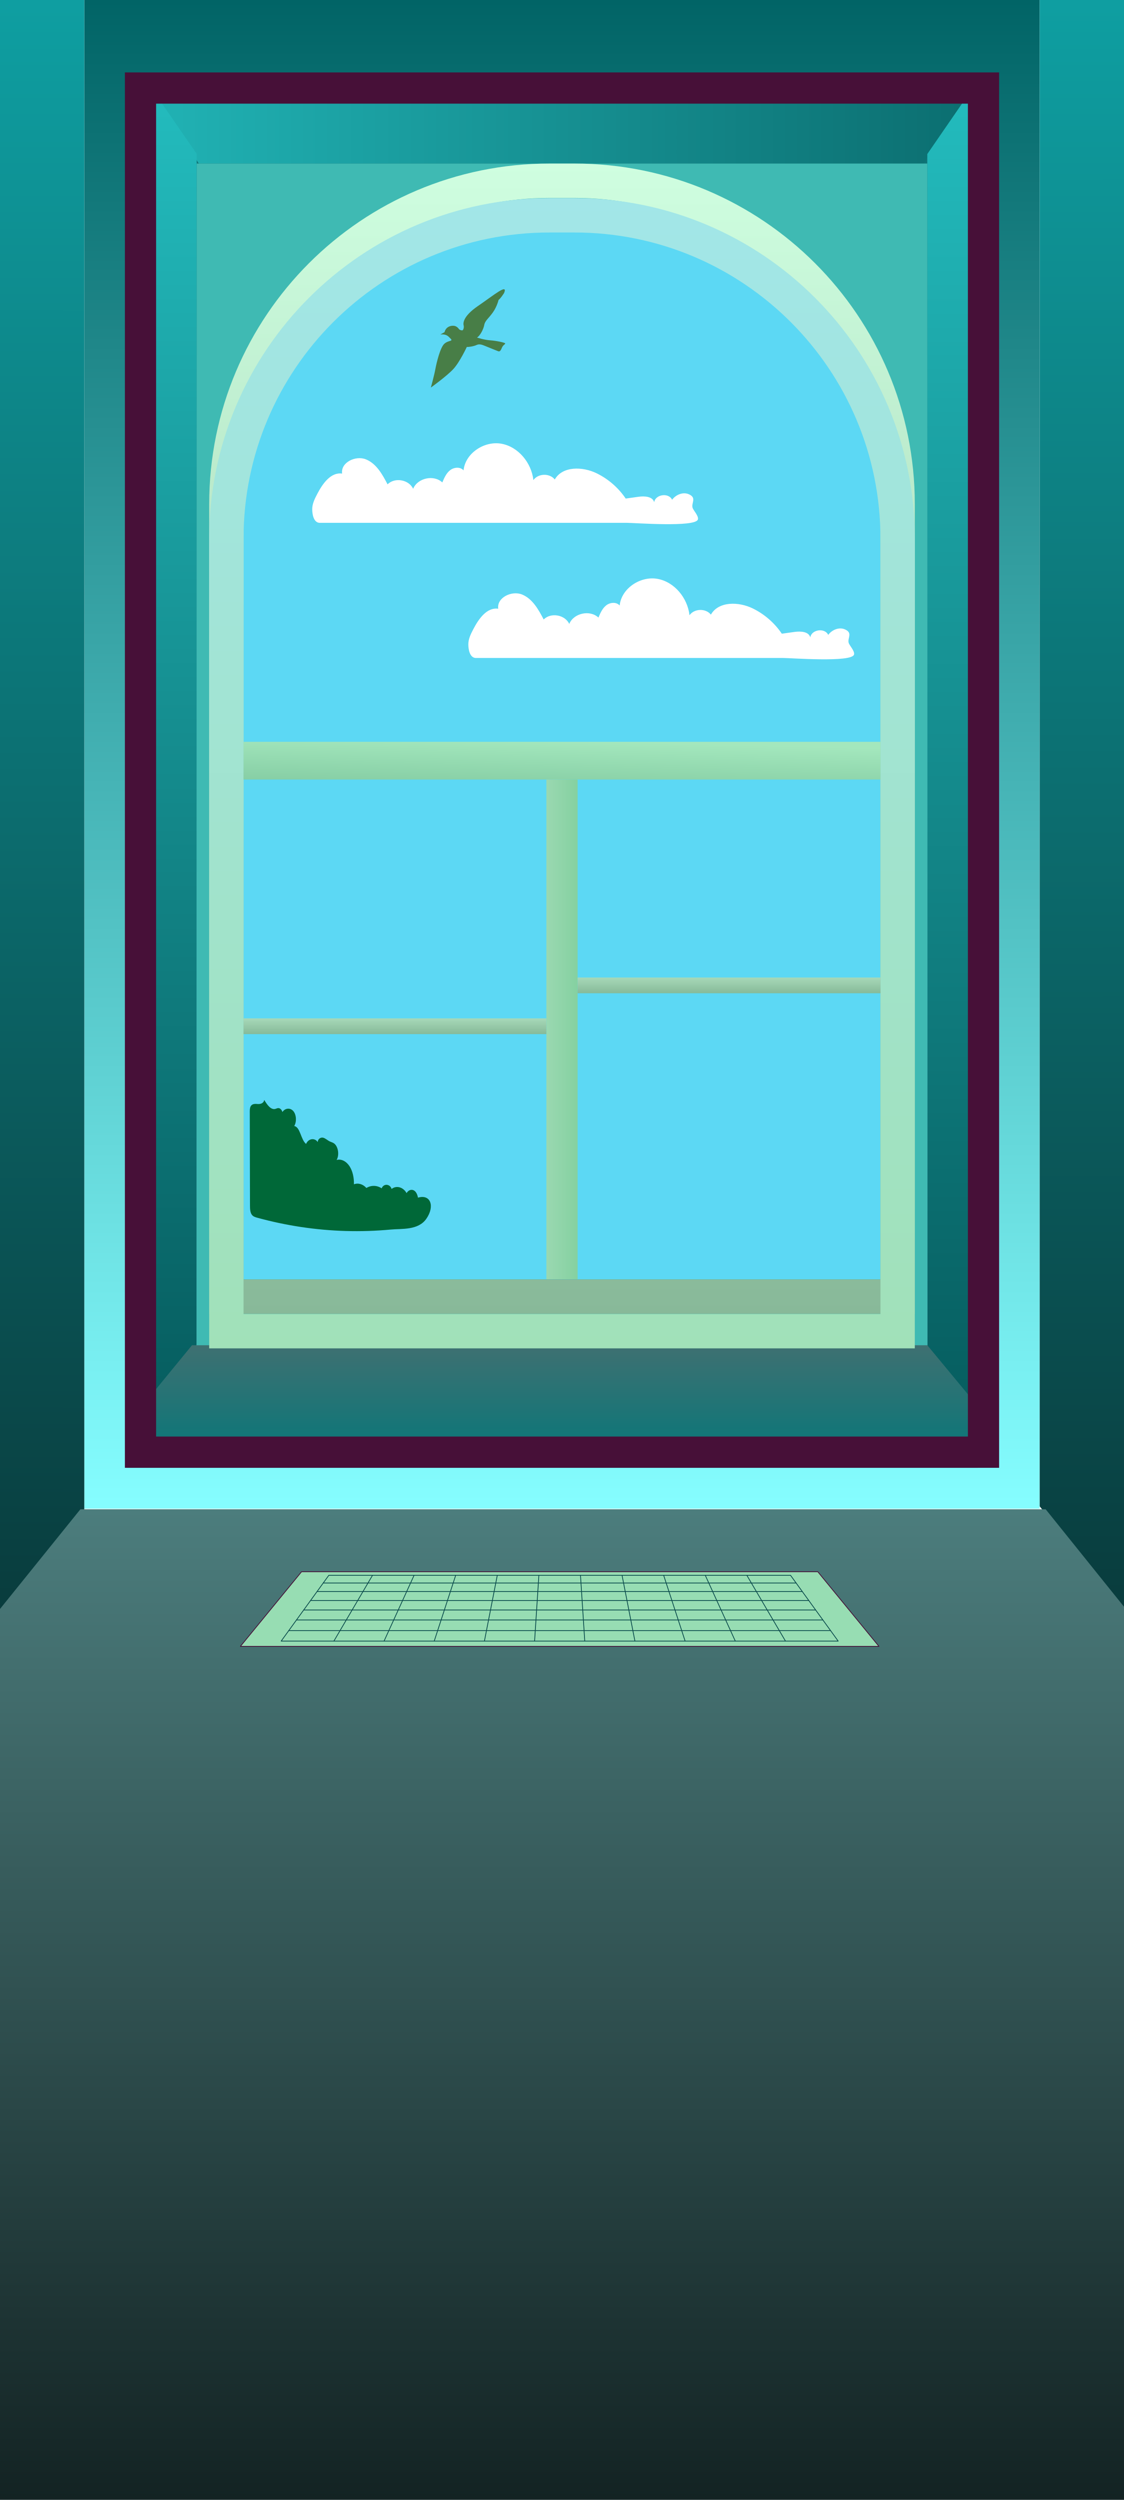 <svg width="360" height="800" viewBox="0 0 360 800" fill="none" xmlns="http://www.w3.org/2000/svg">
<rect x="0" y="0" width="360" height="800" fill="#333333" stroke="none"/>
<g clip-path="url(#clip0_1340_2294)">
<rect width="360" height="800" fill="white"/>
<rect x="27" y="-2.977" width="306" height="485.787" fill="url(#paint0_linear_1340_2294)"/>
<path d="M0 -7H27V483.025L0 516V-7Z" fill="url(#paint1_linear_1340_2294)"/>
<path d="M360 -7H333V482.083L360 514.994V-7Z" fill="url(#paint2_linear_1340_2294)"/>
<path d="M45 23.173H315L295.791 52.34H63.676L45 23.173Z" fill="url(#paint3_linear_1340_2294)"/>
<path d="M45 23.173L63 49.239V430.452L45 451.631V23.173Z" fill="url(#paint4_linear_1340_2294)"/>
<path d="M315 23.173L297 49.3V431.408L315 452.636V23.173Z" fill="url(#paint5_linear_1340_2294)"/>
<rect x="63" y="52.341" width="234" height="379.175" fill="#3FBAB3"/>
<path d="M61.5 430.51H297L313.25 450.122L310 460.18L313.25 469.735H40.5L42.5 460.683L45 450.625L61.5 430.51Z" fill="url(#paint6_linear_1340_2294)"/>
<rect x="45" y="28.173" width="270" height="436.562" stroke="#471038" stroke-width="10"/>
<path d="M282 409.388V114.195L244.5 83.016L169.5 68.433L121 83.016L79 114.195L71 409.388H282Z" fill="#5CD8F4"/>
<path d="M176 57.84H184C241.161 57.84 287.5 104.178 287.5 161.34V414.951H72.5V161.34C72.5 104.178 118.839 57.84 176 57.84Z" stroke="url(#paint7_linear_1340_2294)" stroke-width="11"/>
<path d="M176 68.903H184C241.161 68.903 287.5 115.242 287.5 172.403V426.015H72.5V172.403C72.5 115.242 118.839 68.903 176 68.903Z" stroke="url(#paint8_linear_1340_2294)" stroke-width="11"/>
<rect x="78" y="237.401" width="204" height="12.069" fill="url(#paint9_linear_1340_2294)"/>
<rect x="175" y="249.471" width="10" height="159.917" fill="url(#paint10_linear_1340_2294)"/>
<rect x="78" y="325.909" width="97" height="5.029" fill="url(#paint11_linear_1340_2294)"/>
<rect x="185" y="312.834" width="97" height="5.029" fill="url(#paint12_linear_1340_2294)"/>
<path d="M102.21 167.315C123.656 167.315 145.093 167.315 166.54 167.315C177.912 167.315 189.294 167.315 200.667 167.315C203.221 167.315 222.782 168.822 223.522 166.242C223.847 165.119 222.053 163.359 221.809 162.458C221.394 160.91 223.228 159.291 220.593 158.158C218.738 157.359 216.458 158.31 215.262 159.939C214.198 157.591 209.91 158.188 209.525 160.738C209.039 158.856 206.444 158.714 204.518 158.977C203.15 159.17 201.771 159.362 200.403 159.554C198.082 156.114 194.839 153.291 191.109 151.47C186.629 149.274 180.152 149.112 177.689 153.453C176.057 151.369 172.358 151.47 170.838 153.645C170.219 148.141 166.043 142.981 160.58 141.999C155.117 141.028 149.026 145.025 148.468 150.539C147.455 149.335 145.438 149.497 144.191 150.458C142.944 151.419 142.286 152.937 141.667 154.394C138.941 151.824 133.721 152.967 132.322 156.438C130.974 153.473 126.403 152.674 124.133 155.011C122.471 151.824 120.565 148.384 117.23 147.018C113.896 145.652 109.051 148.009 109.578 151.561C105.96 151.035 103.324 154.789 101.632 158.036C100.821 159.574 100 161.203 100 162.944C100 164.674 100.476 167.112 102.21 167.315Z" fill="white"/>
<path d="M152.778 108.026C152.778 108.026 155.089 108.785 157.035 108.917C158.981 109.048 161.484 109.605 161.748 109.837C162.011 110.07 161.322 110.303 160.957 110.89C160.592 111.487 160.359 112.701 159.569 112.407C158.778 112.114 156.072 110.991 155.251 110.667C154.43 110.333 153.538 109.979 152.646 110.404C151.754 110.829 150.102 111.092 149.514 111.031C149.514 111.031 147.274 115.837 145.227 118.073C143.179 120.31 138 124.033 138 124.033C138 124.033 139.125 119.915 139.449 118.073C139.784 116.232 140.97 111.254 142.287 110.04C143.605 108.826 145.227 109.311 144.335 108.39C143.443 107.47 142.916 106.873 141.041 107.045L142.389 106.286C142.389 106.286 142.652 104.677 144.436 104.313C146.22 103.949 146.848 105.173 147.041 105.365C147.244 105.568 147.639 105.729 148.034 105.729C148.43 105.729 148.663 104.677 148.5 104.151C148.338 103.625 148.075 101.348 153.082 97.928C158.099 94.508 162.781 90.552 161.464 93.75C161.464 93.75 160.379 95.49 159.68 95.986C159.68 95.986 159.214 98.06 157.866 99.972C156.518 101.885 155.322 102.643 155.099 103.989C154.866 105.325 153.771 107.46 152.778 108.026Z" fill="#487E47"/>
<path d="M152.21 210.563C173.656 210.563 195.093 210.563 216.54 210.563C227.912 210.563 239.294 210.563 250.667 210.563C253.221 210.563 272.782 212.07 273.522 209.49C273.847 208.367 272.053 206.607 271.809 205.706C271.394 204.158 273.228 202.539 270.593 201.406C268.738 200.607 266.458 201.558 265.262 203.187C264.198 200.839 259.91 201.436 259.525 203.986C259.039 202.104 256.444 201.962 254.518 202.226C253.15 202.418 251.771 202.61 250.403 202.802C248.082 199.362 244.839 196.539 241.109 194.718C236.629 192.522 230.152 192.36 227.689 196.701C226.057 194.617 222.358 194.718 220.838 196.893C220.219 191.389 216.043 186.229 210.58 185.247C205.117 184.276 199.026 188.273 198.468 193.787C197.455 192.583 195.438 192.745 194.191 193.706C192.944 194.667 192.286 196.185 191.667 197.642C188.941 195.072 183.721 196.215 182.322 199.686C180.974 196.721 176.403 195.922 174.133 198.259C172.471 195.072 170.565 191.632 167.23 190.266C163.896 188.9 159.051 191.258 159.578 194.809C155.96 194.283 153.324 198.037 151.632 201.285C150.821 202.822 150 204.451 150 206.192C150 207.922 150.476 210.36 152.21 210.563Z" fill="white"/>
<path d="M25.752 483H334.904L388 549L426.726 631.021L508 800H-194L-96.5 634.5L25.752 483Z" fill="url(#paint13_linear_1340_2294)"/>
<path d="M132.414 380.894C131.633 380.56 130.719 380.956 130.219 381.832C129.146 379.893 126.966 379.281 125.423 380.497C124.913 378.83 122.86 378.698 122.237 380.296C120.725 379.288 118.887 379.254 117.35 380.185C116.262 378.948 114.72 378.489 113.357 379.003C113.413 376.919 112.958 374.772 111.942 373.215C110.926 371.658 109.307 370.783 107.811 371.221C108.786 369.567 108.291 366.732 106.876 365.842C106.463 365.585 106.008 365.474 105.579 365.265C104.869 364.918 104.231 364.272 103.485 364.091C102.74 363.91 101.8 364.459 101.764 365.488C100.774 364.029 98.746 364.355 98.037 366.085C96.336 364.765 96.178 360.644 94.232 360.36C95.065 359.004 94.937 356.753 93.956 355.593C92.976 354.432 91.316 354.571 90.448 355.884C90.259 355.113 89.657 354.564 89.059 354.62C88.753 354.648 88.462 354.814 88.16 354.891C86.736 355.238 85.536 353.536 84.632 352C84.453 353.105 83.391 353.383 82.558 353.313C81.726 353.244 80.72 353.174 80.255 354.112C80.005 354.613 80 355.252 80 355.85C80.02 365.814 80.046 375.779 80.066 385.744C80.066 386.8 80.102 387.974 80.648 388.732C81.067 389.316 81.69 389.503 82.272 389.67C91.633 392.241 101.157 393.673 110.701 393.95C115.532 394.089 120.363 393.937 125.183 393.485C128.666 393.158 133.967 393.791 136.566 390.017C139.349 385.987 137.884 382.075 133.87 383.284C133.691 382.242 133.221 381.234 132.414 380.894Z" fill="#006838"/>
<path d="M281.51 526.88H77L96.58 503H261.93L281.51 526.88Z" fill="#97DDB3" stroke="#471038" stroke-width="0.25" stroke-miterlimit="10" stroke-linecap="round" stroke-linejoin="round"/>
<path d="M268.46 525.2H90.05L105.32 504.13H253.19L268.46 525.2Z" fill="#97DDB3" stroke="#0A4B4C" stroke-width="0.25" stroke-miterlimit="10" stroke-linecap="round" stroke-linejoin="round"/>
<path d="M119.29 504.17L106.93 525.2ZM132.61 504.17L123 525.2ZM145.94 504.17L139.07 525.2ZM159.27 504.17L155.15 525.2ZM172.59 504.17L171.22 525.2ZM185.92 504.17L187.29 525.2ZM199.24 504.17L203.36 525.2ZM212.57 504.17L219.44 525.2ZM225.9 504.17L235.51 525.2ZM239.22 504.17L251.58 525.2ZM254.99 506.61H103.52ZM256.97 509.34H101.54ZM259.05 512.21H99.46ZM261.24 515.24H97.27ZM263.56 518.44H94.95ZM266.02 521.83H92.49Z" fill="white"/>
<path d="M119.29 504.17L106.93 525.2M132.61 504.17L123 525.2M145.94 504.17L139.07 525.2M159.27 504.17L155.15 525.2M172.59 504.17L171.22 525.2M185.92 504.17L187.29 525.2M199.24 504.17L203.36 525.2M212.57 504.17L219.44 525.2M225.9 504.17L235.51 525.2M239.22 504.17L251.58 525.2M254.99 506.61H103.52M256.97 509.34H101.54M259.05 512.21H99.46M261.24 515.24H97.27M263.56 518.44H94.95M266.02 521.83H92.49" stroke="#0A4B4C" stroke-width="0.25" stroke-miterlimit="10" stroke-linecap="round" stroke-linejoin="round"/>
</g>
<defs>
<linearGradient id="paint0_linear_1340_2294" x1="180" y1="-2.977" x2="180" y2="514.69" gradientUnits="userSpaceOnUse">
<stop stop-color="#006365"/>
<stop offset="0.935" stop-color="#85FDFF"/>
</linearGradient>
<linearGradient id="paint1_linear_1340_2294" x1="14" y1="-39.431" x2="13.767" y2="516" gradientUnits="userSpaceOnUse">
<stop stop-color="#0FA6A9"/>
<stop offset="1" stop-color="#093C3D"/>
</linearGradient>
<linearGradient id="paint2_linear_1340_2294" x1="346" y1="-39.369" x2="346.232" y2="514.994" gradientUnits="userSpaceOnUse">
<stop stop-color="#0FA6A9"/>
<stop offset="1" stop-color="#093C3D"/>
</linearGradient>
<linearGradient id="paint3_linear_1340_2294" x1="45" y1="37.757" x2="315" y2="37.757" gradientUnits="userSpaceOnUse">
<stop stop-color="#21B3B5"/>
<stop offset="1" stop-color="#0B6D6F"/>
</linearGradient>
<linearGradient id="paint4_linear_1340_2294" x1="54" y1="30.723" x2="54" y2="451.631" gradientUnits="userSpaceOnUse">
<stop stop-color="#23BBBD"/>
<stop offset="1" stop-color="#065D5F"/>
</linearGradient>
<linearGradient id="paint5_linear_1340_2294" x1="306" y1="30.741" x2="306" y2="452.636" gradientUnits="userSpaceOnUse">
<stop stop-color="#23BBBD"/>
<stop offset="1" stop-color="#065D5F"/>
</linearGradient>
<linearGradient id="paint6_linear_1340_2294" x1="174" y1="419.949" x2="174" y2="469.735" gradientUnits="userSpaceOnUse">
<stop stop-color="#4E6E6F"/>
<stop offset="1" stop-color="#03787A"/>
</linearGradient>
<linearGradient id="paint7_linear_1340_2294" x1="180" y1="52.34" x2="180" y2="420.451" gradientUnits="userSpaceOnUse">
<stop stop-color="#CFFEE0"/>
<stop offset="1" stop-color="#88B999"/>
</linearGradient>
<linearGradient id="paint8_linear_1340_2294" x1="180" y1="63.403" x2="180" y2="431.515" gradientUnits="userSpaceOnUse">
<stop stop-color="#A2E6E8"/>
<stop offset="1" stop-color="#A1E1B9"/>
</linearGradient>
<linearGradient id="paint9_linear_1340_2294" x1="189.917" y1="237.401" x2="189.381" y2="261.036" gradientUnits="userSpaceOnUse">
<stop stop-color="#A3E7BD"/>
<stop offset="1" stop-color="#75BF96"/>
</linearGradient>
<linearGradient id="paint10_linear_1340_2294" x1="165" y1="328.945" x2="193.5" y2="328.945" gradientUnits="userSpaceOnUse">
<stop stop-color="#9BDBB2"/>
<stop offset="0" stop-color="#B0E0C1"/>
<stop offset="1" stop-color="#72CA93"/>
</linearGradient>
<linearGradient id="paint11_linear_1340_2294" x1="118.936" y1="320.377" x2="118.936" y2="338.984" gradientUnits="userSpaceOnUse">
<stop stop-color="#CBFADC"/>
<stop offset="1" stop-color="#528965"/>
</linearGradient>
<linearGradient id="paint12_linear_1340_2294" x1="225.936" y1="307.302" x2="225.936" y2="325.909" gradientUnits="userSpaceOnUse">
<stop stop-color="#CBFADC"/>
<stop offset="1" stop-color="#528965"/>
</linearGradient>
<linearGradient id="paint13_linear_1340_2294" x1="157" y1="483" x2="157" y2="800" gradientUnits="userSpaceOnUse">
<stop stop-color="#4C7D7D"/>
<stop offset="1" stop-color="#132323"/>
</linearGradient>
<clipPath id="clip0_1340_2294">
<rect width="360" height="800" fill="white"/>
</clipPath>
</defs>
</svg>
